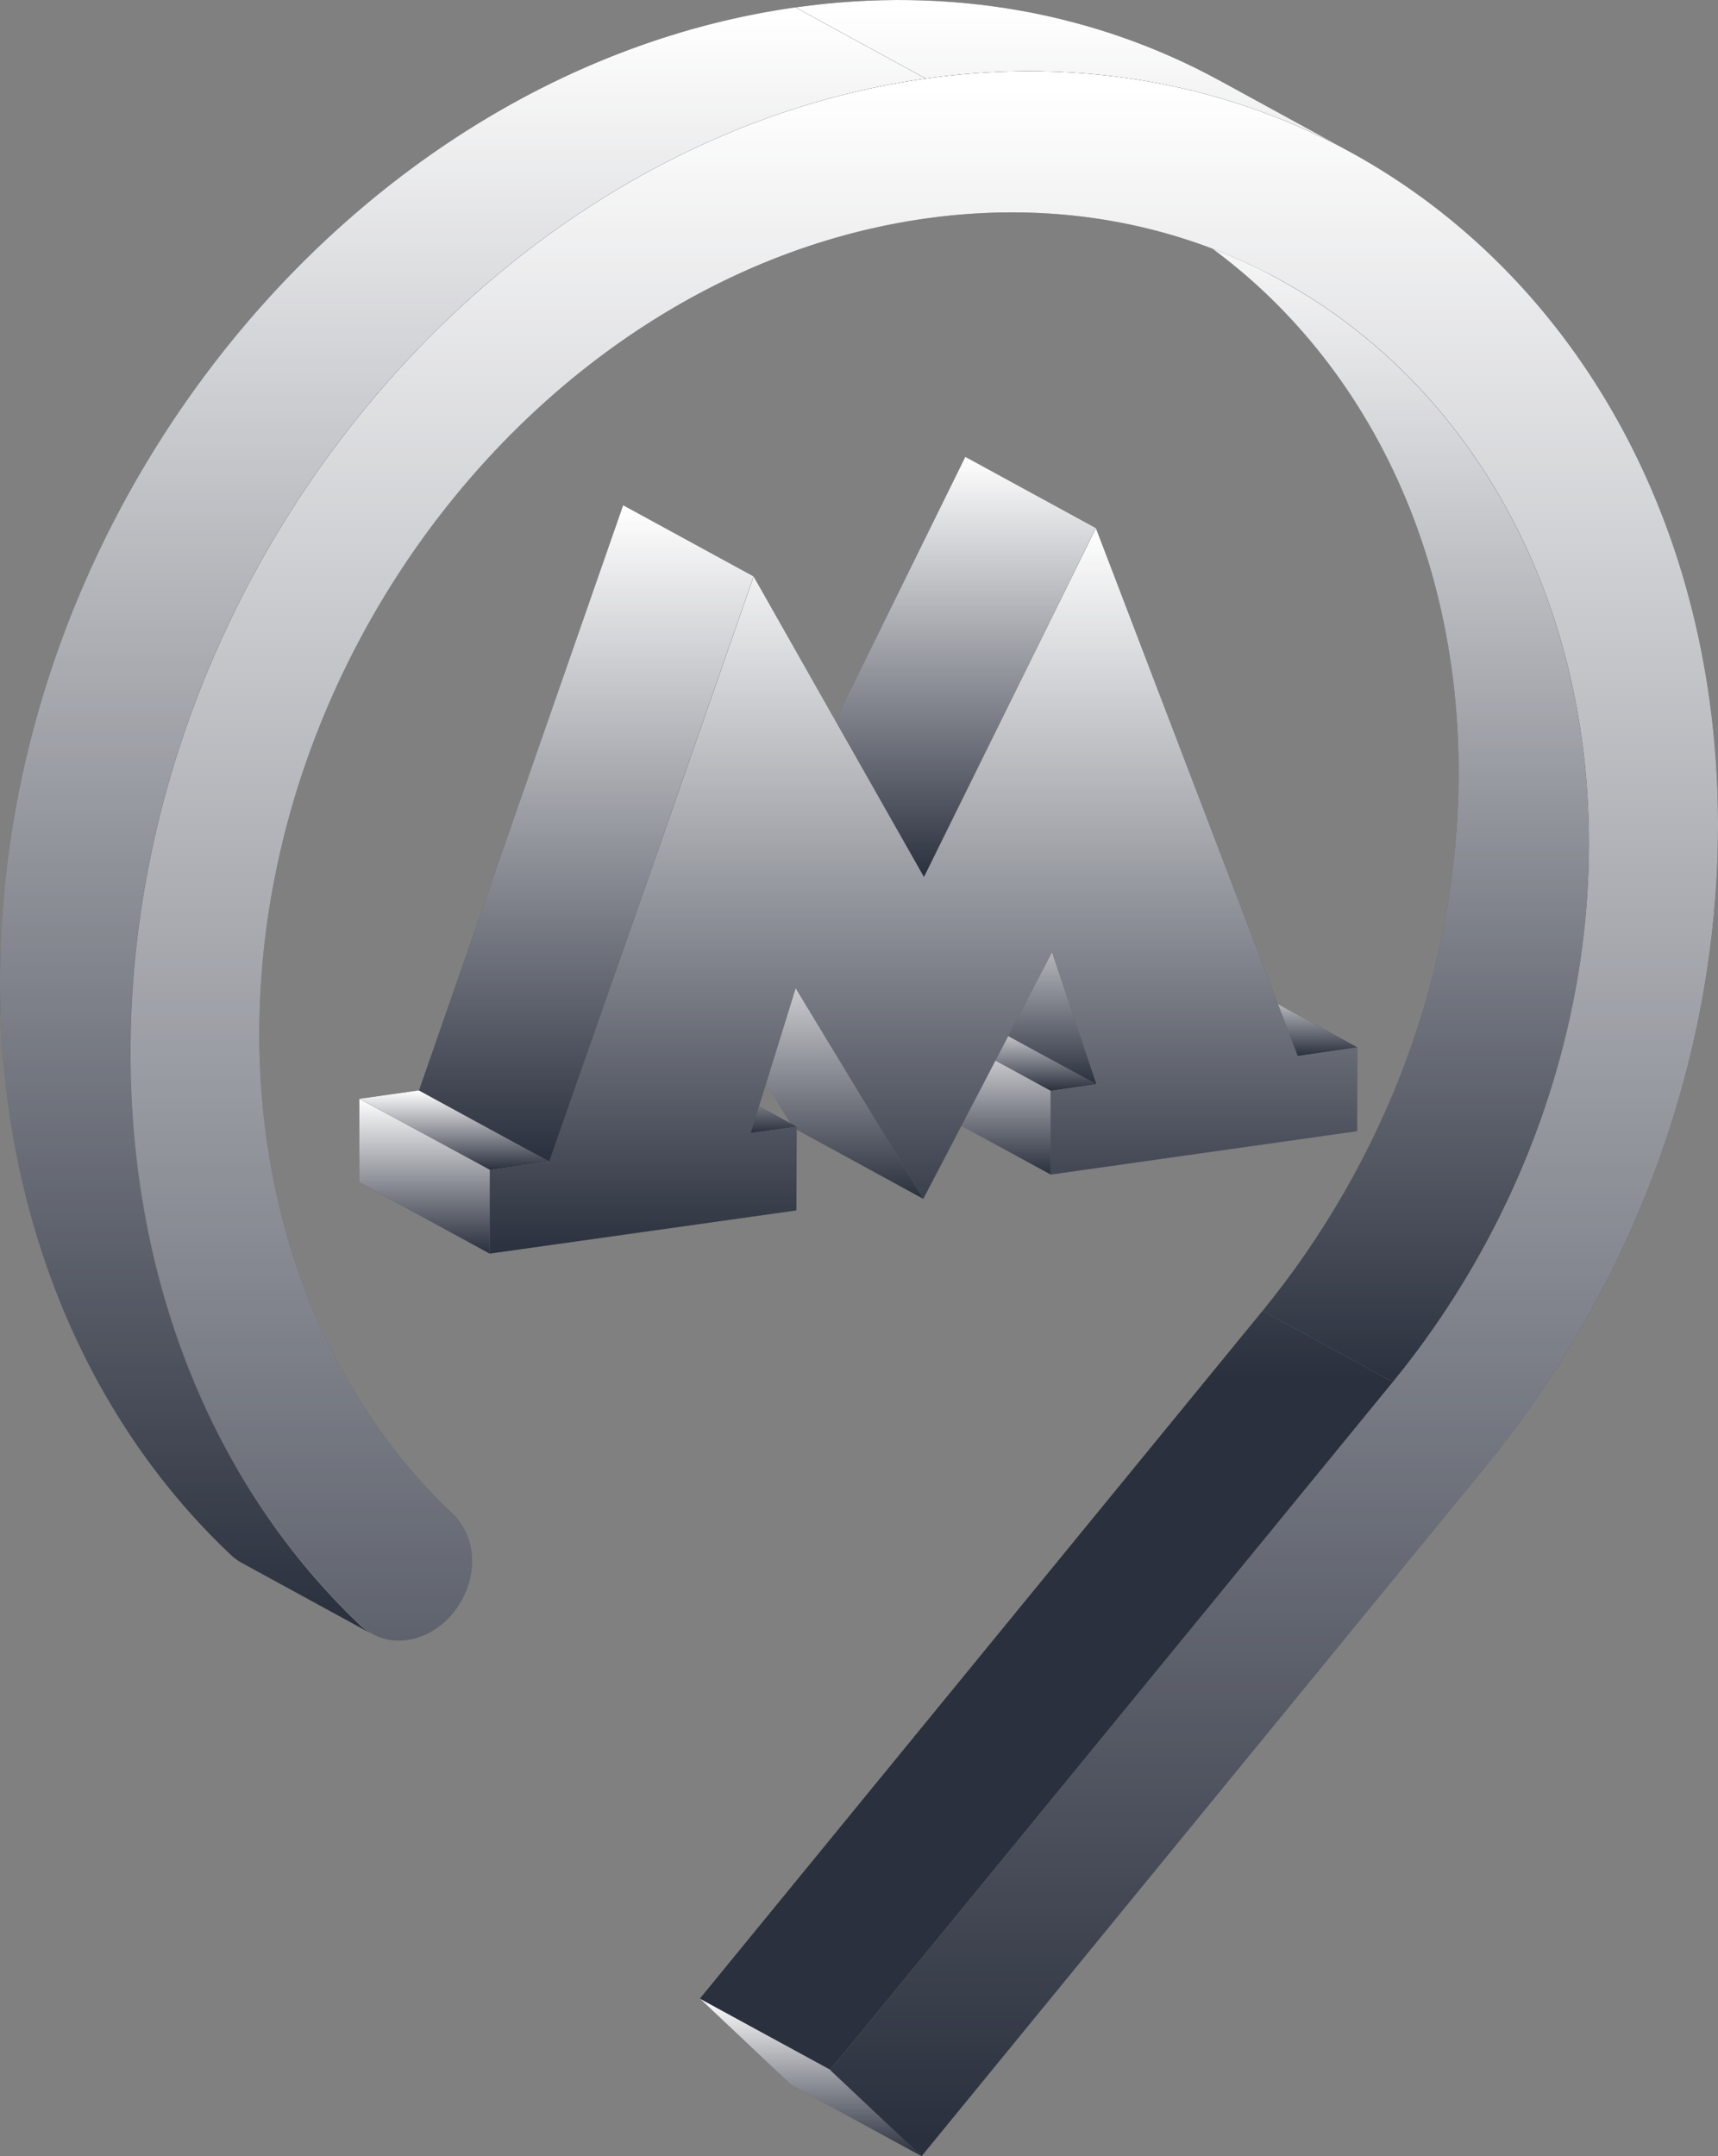 <svg width="51" height="64" fill="none" xmlns="http://www.w3.org/2000/svg"><rect width="100%" height="100%" fill="#808080" stroke="none"/><g style="mix-blend-mode:screen"><path d="M27.358 64l-3.868-2.113-2.714-2.565 3.875 2.113L27.358 64z" fill="#2B303E"/><path d="M6.582 4.677L2.714 2.565 0 0l3.875 2.113 2.707 2.564z" transform="translate(20.776 59.322)" fill="url(#paint0_linear)"/><path d="M38.526 31.344l-3.875-2.12 1.778-.247 3.867 2.112-1.77.255z" fill="#2B303E"/><path d="M3.875 2.368L0 .248 1.778 0l3.868 2.113-1.77.255z" transform="translate(34.65 28.977)" fill="url(#paint1_linear)"/><path d="M31.19 32.379l-3.869-2.12 1.365-.19 3.867 2.113-1.364.197z" fill="#2B303E"/><path d="M3.868 2.31L0 .19 1.364 0l3.868 2.113-1.364.197z" transform="translate(27.321 30.07)" fill="url(#paint2_linear)"/><path d="M31.19 34.863l-3.876-2.112.007-2.492 3.868 2.12v2.484z" fill="#2B303E"/><path d="M3.875 4.605L0 2.492.007 0l3.868 2.12v2.485z" transform="translate(27.314 30.259)" fill="url(#paint3_linear)"/><path d="M32.553 32.183l-3.867-2.113-1.321-3.934 3.868 2.12 1.32 3.927z" fill="#2B303E"/><path d="M5.189 6.047L1.32 3.934 0 0l3.868 2.12 1.32 3.927z" transform="translate(27.365 26.136)" fill="url(#paint4_linear)"/><path d="M24.651 61.435l-3.875-2.112L37.48 38.908l3.868 2.113L24.65 61.435z" fill="#2B303E"/><path d="M3.875 55.241L0 53.128l16.705-20.414 3.868 2.112L3.875 55.241z" transform="translate(20.776 6.194)" fill="url(#paint5_linear)"/><path d="M34.128 6.194l3.868 2.113c5.522 3.017 9.187 9.18 9.172 16.78-.014 5.9-2.235 11.555-5.82 15.934l-3.867-2.113c3.577-4.379 5.805-10.033 5.82-15.935.014-7.599-3.65-13.762-9.173-16.779z" fill="#2B303E"/><path d="M13.352 0l3.868 2.113c5.522 3.016 9.187 9.18 9.172 16.779-.014 5.901-2.235 11.556-5.82 15.934l-3.867-2.112c3.577-4.38 5.805-10.033 5.82-15.935C22.539 9.18 18.875 3.016 13.352 0z" transform="translate(20.776 6.194)" fill="url(#paint6_linear)"/><path d="M27.43 26.033l-3.875-2.113 5.102-10.36 3.875 2.112-5.102 10.36z" fill="#2B303E"/><path d="M3.875 12.473L0 10.36 5.101 0l3.875 2.113-5.1 10.36z" transform="translate(23.555 13.56)" fill="url(#paint7_linear)"/><path d="M27.409 35.585l-3.868-2.113-3.795-6.258 3.875 2.113 3.788 6.258z" fill="#2B303E"/><path d="M7.663 8.371L3.795 6.258 0 0l3.875 2.113L7.663 8.37z" transform="translate(19.745 27.214)" fill="url(#paint8_linear)"/><path d="M22.285 33.632L18.41 31.52l1.365-.19 3.875 2.113-1.365.19z" fill="#2B303E"/><path d="M3.875 2.302L0 .19 1.364 0 5.24 2.113l-1.364.19z" transform="translate(18.41 31.33)" fill="url(#paint9_linear)"/><path d="M14.542 34.726l-3.875-2.113 1.771-.248 3.868 2.113-1.764.248z" fill="#2B303E"/><path d="M3.875 2.36L0 .249 1.77 0l3.868 2.113-1.763.248z" transform="translate(10.667 32.365)" fill="url(#paint10_linear)"/><path d="M14.535 37.21l-3.868-2.113v-2.485l3.875 2.113-.007 2.485z" fill="#2B303E"/><path d="M3.868 4.597L0 2.484V0l3.875 2.113-.007 2.484z" transform="translate(10.667 32.612)" fill="url(#paint11_linear)"/><path d="M32.532 15.674l5.994 15.671 1.77-.254-.007 2.484-9.1 1.29V32.38l1.365-.197-1.321-3.927-3.825 7.33-3.787-6.259-1.336 4.306 1.365-.19-.008 2.485-9.107 1.283.007-2.485 1.764-.248 6.066-17.369 5.058 8.925 5.102-10.36z" fill="#2B303E"/><path d="M17.997 0l5.994 15.672 1.77-.255-.007 2.484-9.1 1.29v-2.485l1.364-.197-1.32-3.927-3.825 7.33-3.788-6.258-1.335 4.305 1.364-.189-.007 2.484L0 21.537l.007-2.485 1.764-.247 6.066-17.37 5.058 8.925L17.997 0z" transform="translate(14.535 15.674)" fill="url(#paint12_linear)"/><path d="M16.306 34.478l-3.868-2.113 6.06-17.369 3.874 2.113-6.066 17.37z" fill="#2B303E"/><path d="M3.868 19.482L0 17.37 6.06 0l3.874 2.113-6.066 17.37z" transform="translate(12.438 14.996)" fill="url(#paint13_linear)"/><path d="M36.204 2.39l3.867 2.114c-3.642-1.982-7.953-2.827-12.59-2.171L23.613.22c4.63-.656 8.948.182 12.59 2.17z" fill="#2B303E"/><path d="M36.204 2.39l3.867 2.114c-3.642-1.982-7.953-2.827-12.59-2.171L23.613.22c4.63-.656 8.948.182 12.59 2.17z" fill="url(#paint14_linear)"/><path d="M11.06 48.51l-3.87-2.113a1.644 1.644 0 0 1-.348-.255C2.613 42.15-.014 36.124 0 29.08.03 14.98 10.595 2.056 23.613.219l3.868 2.114C14.47 4.169 3.897 17.093 3.868 31.199c-.015 7.038 2.612 13.063 6.843 17.063.109.095.225.182.348.248z" fill="#2B303E"/><path d="M11.06 48.51l-3.87-2.113a1.644 1.644 0 0 1-.348-.255C2.613 42.15-.014 36.124 0 29.08.03 14.98 10.595 2.056 23.613.219l3.868 2.114C14.47 4.169 3.897 17.093 3.868 31.199c-.015 7.038 2.612 13.063 6.843 17.063.109.095.225.182.348.248z" fill="url(#paint15_linear)"/><path d="M27.481 2.334C40.5.498 51.03 10.443 51 24.548c-.015 7.045-2.663 13.8-6.93 19.023l-16.712 20.43-2.714-2.558L41.349 41.02c3.577-4.379 5.805-10.033 5.82-15.934.021-11.796-8.817-20.138-19.695-18.6C16.589 8.023 7.72 18.864 7.699 30.652c-.007 5.88 2.192 10.929 5.726 14.266.355.335.588.838.588 1.413 0 1.144-.864 2.2-1.923 2.346a1.62 1.62 0 0 1-1.372-.43c-4.23-4-6.857-10.017-6.843-17.063C3.897 17.095 14.47 4.17 27.481 2.334z" fill="#2B303E"/><path d="M23.606.218c13.018-1.836 23.548 8.11 23.519 22.215-.015 7.045-2.663 13.799-6.93 19.023L23.483 61.885l-2.714-2.557 16.705-20.422c3.577-4.379 5.805-10.033 5.82-15.934.021-11.796-8.817-20.138-19.695-18.6C12.714 5.908 3.846 16.75 3.824 28.537c-.007 5.88 2.192 10.929 5.726 14.266.355.335.588.837.588 1.413 0 1.144-.864 2.2-1.923 2.346a1.62 1.62 0 0 1-1.372-.43C2.613 42.133-.014 36.115 0 29.07.022 14.98 10.595 2.054 23.606.218z" transform="translate(3.875 2.115)" fill="url(#paint16_linear)"/></g><defs><linearGradient id="paint0_linear" x2="1" gradientUnits="userSpaceOnUse" gradientTransform="matrix(0 4.677 -6.582 0 6.582 0)"><stop stop-color="#fff"/><stop offset="1" stop-color="#fff" stop-opacity="0"/></linearGradient><linearGradient id="paint1_linear" x2="1" gradientUnits="userSpaceOnUse" gradientTransform="matrix(0 2.368 -5.646 0 5.646 0)"><stop stop-color="#fff"/><stop offset="1" stop-color="#fff" stop-opacity="0"/></linearGradient><linearGradient id="paint2_linear" x2="1" gradientUnits="userSpaceOnUse" gradientTransform="matrix(0 2.31 -5.232 0 5.232 0)"><stop stop-color="#fff"/><stop offset="1" stop-color="#fff" stop-opacity="0"/></linearGradient><linearGradient id="paint3_linear" x2="1" gradientUnits="userSpaceOnUse" gradientTransform="matrix(0 4.605 -3.875 0 3.875 0)"><stop stop-color="#fff"/><stop offset="1" stop-color="#fff" stop-opacity="0"/></linearGradient><linearGradient id="paint4_linear" x2="1" gradientUnits="userSpaceOnUse" gradientTransform="matrix(0 6.047 -5.189 0 5.189 0)"><stop stop-color="#fff"/><stop offset="1" stop-color="#fff" stop-opacity="0"/></linearGradient><linearGradient id="paint5_linear" x2="1" gradientUnits="userSpaceOnUse" gradientTransform="matrix(0 34.826 -13.04 0 26.393 0)"><stop stop-color="#fff"/><stop offset="1" stop-color="#fff" stop-opacity="0"/></linearGradient><linearGradient id="paint6_linear" x2="1" gradientUnits="userSpaceOnUse" gradientTransform="matrix(0 34.826 -13.04 0 26.393 0)"><stop stop-color="#fff"/><stop offset="1" stop-color="#fff" stop-opacity="0"/></linearGradient><linearGradient id="paint7_linear" x2="1" gradientUnits="userSpaceOnUse" gradientTransform="matrix(0 12.473 -8.976 0 8.976 0)"><stop stop-color="#fff"/><stop offset="1" stop-color="#fff" stop-opacity="0"/></linearGradient><linearGradient id="paint8_linear" x2="1" gradientUnits="userSpaceOnUse" gradientTransform="matrix(0 8.371 -7.663 0 7.663 0)"><stop stop-color="#fff"/><stop offset="1" stop-color="#fff" stop-opacity="0"/></linearGradient><linearGradient id="paint9_linear" x2="1" gradientUnits="userSpaceOnUse" gradientTransform="matrix(0 2.302 -5.239 0 5.24 0)"><stop stop-color="#fff"/><stop offset="1" stop-color="#fff" stop-opacity="0"/></linearGradient><linearGradient id="paint10_linear" x2="1" gradientUnits="userSpaceOnUse" gradientTransform="matrix(0 2.361 -5.638 0 5.638 0)"><stop stop-color="#fff"/><stop offset="1" stop-color="#fff" stop-opacity="0"/></linearGradient><linearGradient id="paint11_linear" x2="1" gradientUnits="userSpaceOnUse" gradientTransform="matrix(0 4.597 -3.875 0 3.875 0)"><stop stop-color="#fff"/><stop offset="1" stop-color="#fff" stop-opacity="0"/></linearGradient><linearGradient id="paint12_linear" x2="1" gradientUnits="userSpaceOnUse" gradientTransform="matrix(0 21.537 -25.761 0 25.761 0)"><stop stop-color="#fff"/><stop offset="1" stop-color="#fff" stop-opacity="0"/></linearGradient><linearGradient id="paint13_linear" x2="1" gradientUnits="userSpaceOnUse" gradientTransform="matrix(0 19.482 -9.934 0 9.934 0)"><stop stop-color="#fff"/><stop offset="1" stop-color="#fff" stop-opacity="0"/></linearGradient><linearGradient id="paint14_linear" x2="1" gradientUnits="userSpaceOnUse" gradientTransform="matrix(0 48.29 -27.481 0 27.481 .22)"><stop stop-color="#fff"/><stop offset="1" stop-color="#fff" stop-opacity="0"/></linearGradient><linearGradient id="paint15_linear" x2="1" gradientUnits="userSpaceOnUse" gradientTransform="matrix(0 48.29 -27.481 0 27.481 .22)"><stop stop-color="#fff"/><stop offset="1" stop-color="#fff" stop-opacity="0"/></linearGradient><linearGradient id="paint16_linear" x2="1" gradientUnits="userSpaceOnUse" gradientTransform="matrix(0 61.885 -47.125 0 47.125 0)"><stop stop-color="#fff"/><stop offset="1" stop-color="#fff" stop-opacity="0"/></linearGradient></defs></svg>